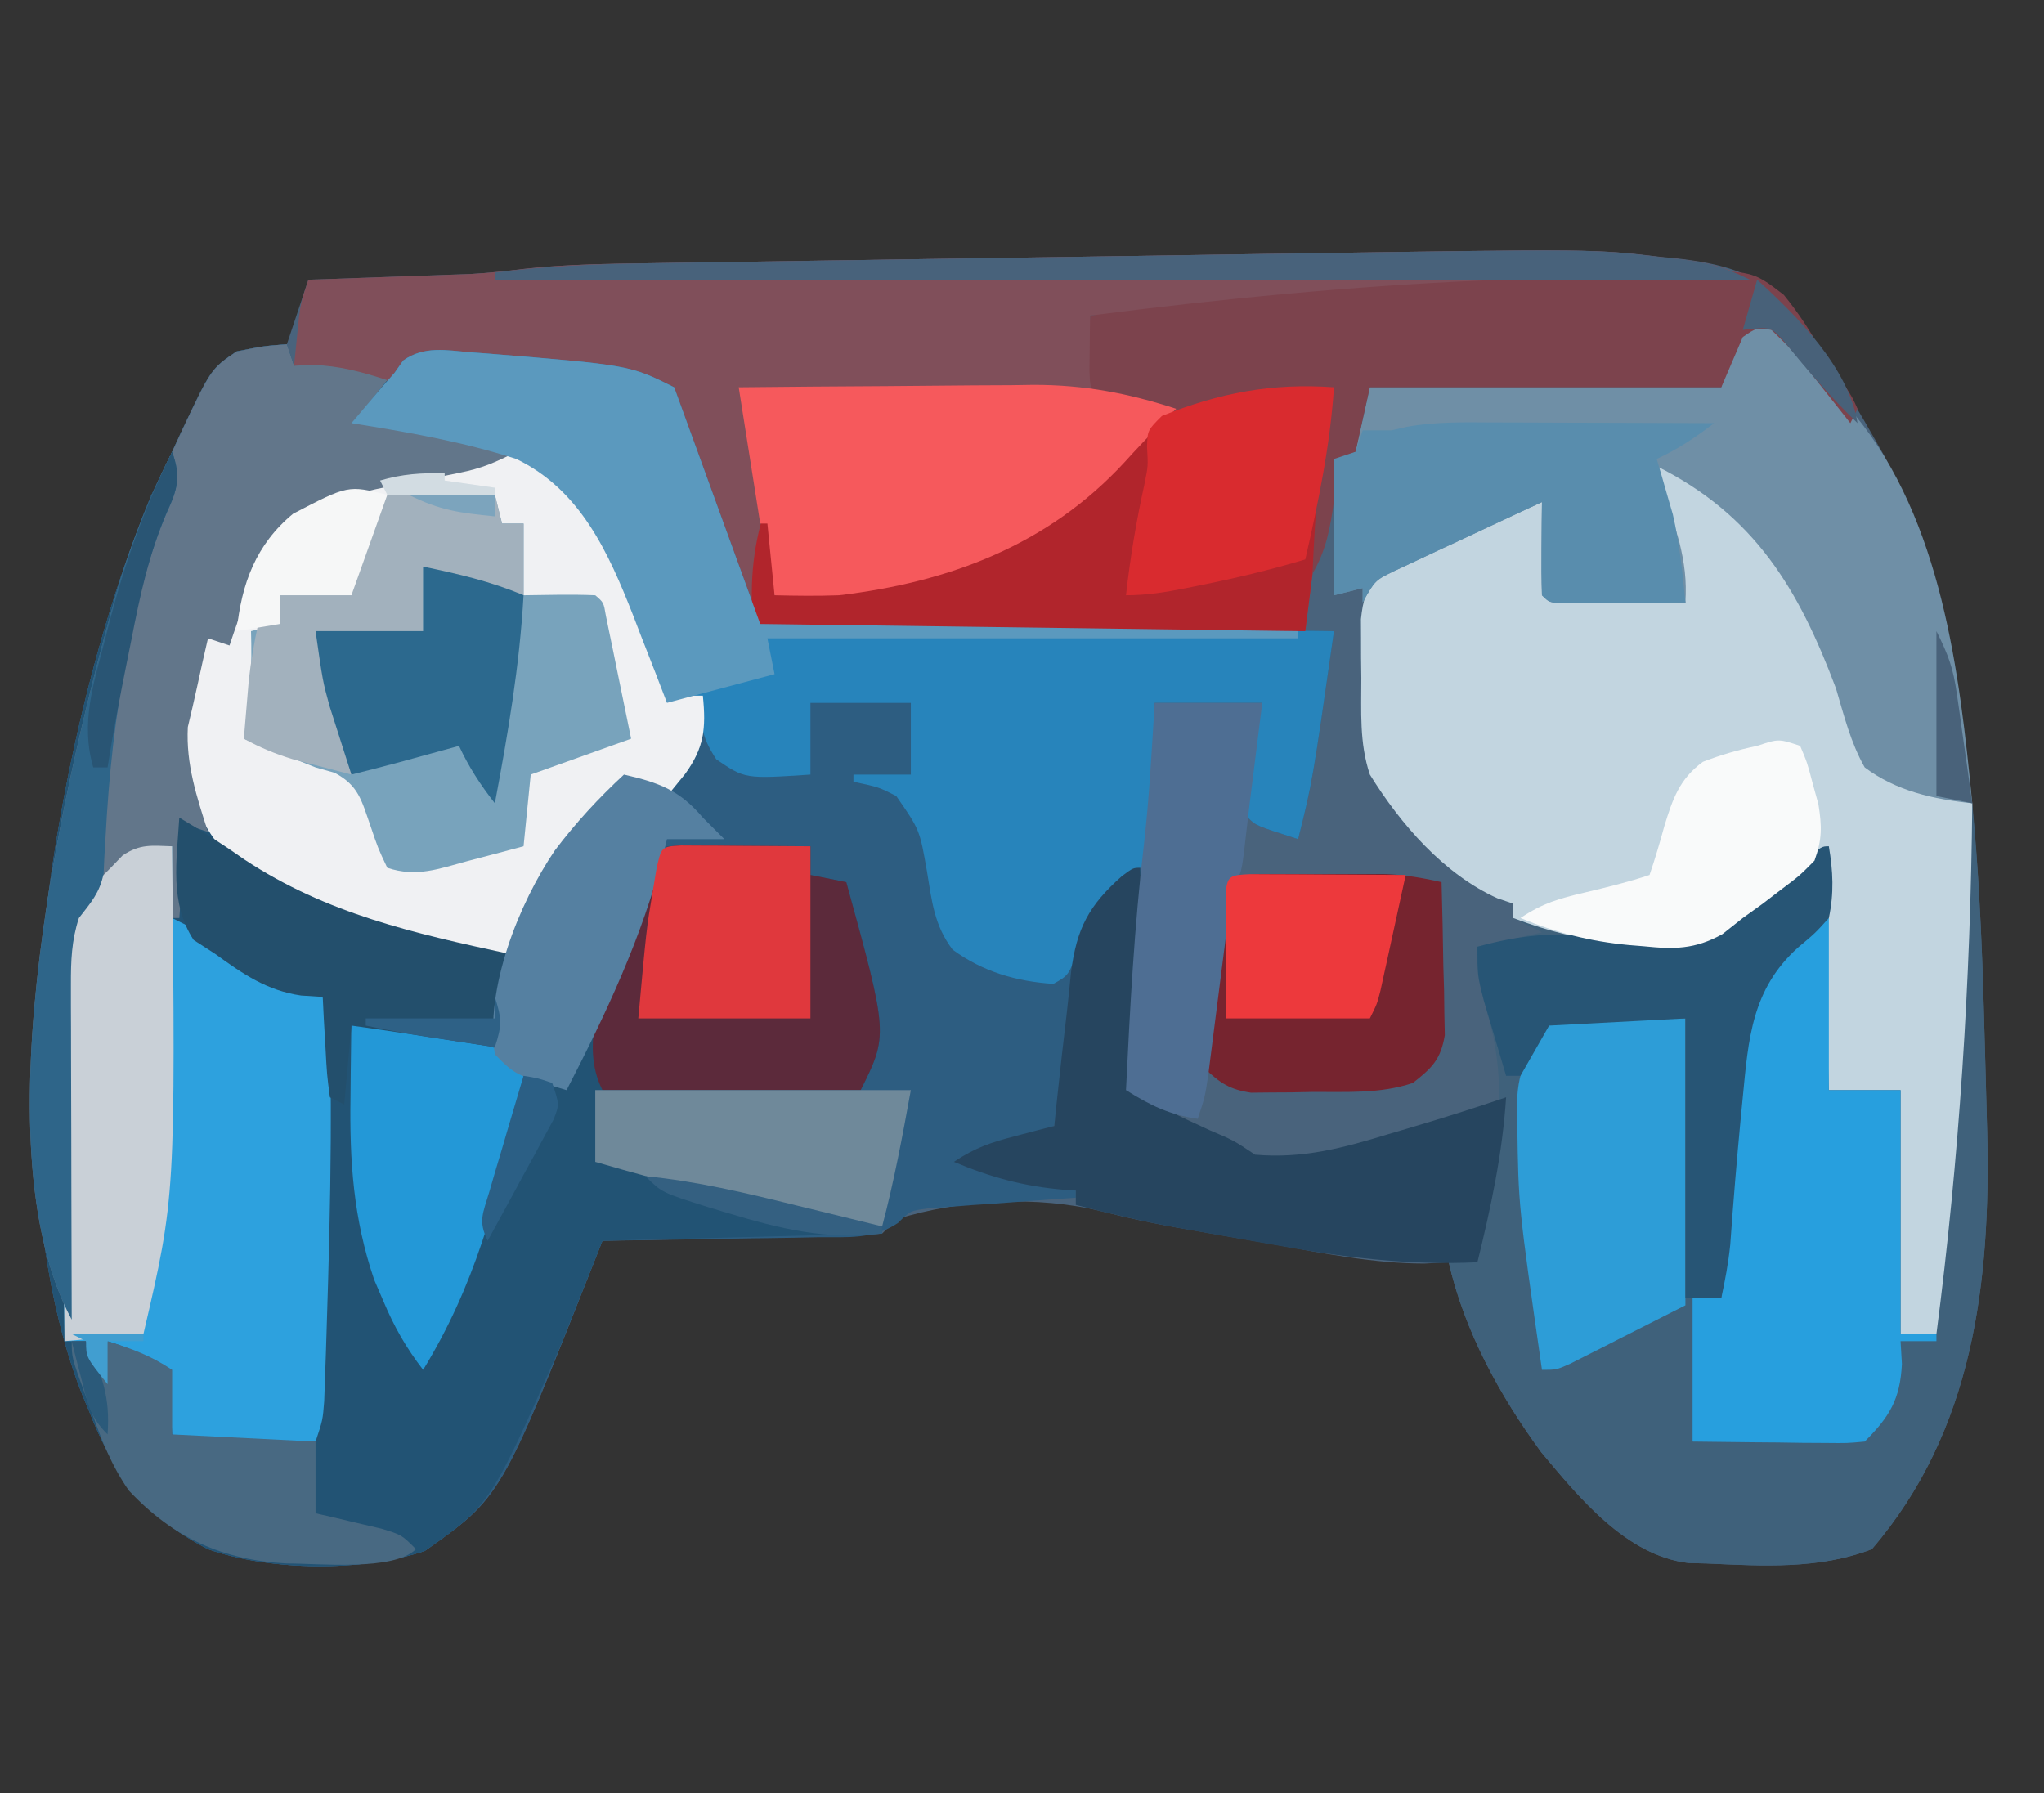 <?xml version="1.0" encoding="UTF-8"?>
<svg version="1.1" xmlns="http://www.w3.org/2000/svg" width="285" height="250">
<rect width="100%" height="100%" fill="#333333" stroke="none"/>
<path d="M0 0 C0.728 0.07 1.455 0.141 2.205 0.213 C8.154 0.881 13.357 2.121 17.738 6.473 C22.131 12.537 26.067 18.733 29.75 25.25 C30.158 25.969 30.567 26.687 30.988 27.428 C36.713 37.883 39.288 48.332 41.125 60.062 C41.337 61.335 41.549 62.607 41.768 63.918 C43.897 77.069 44.601 90.135 45 103.438 C45.021 104.117 45.041 104.796 45.062 105.496 C45.199 110.06 45.321 114.623 45.438 119.188 C45.462 120.119 45.487 121.05 45.513 122.009 C46.012 142.889 43.621 163.659 29.438 180.188 C22.049 183.029 14.245 182.534 6.438 182.188 C5.177 182.155 5.177 182.155 3.891 182.121 C-4.783 181.124 -11.359 173.025 -16.672 166.66 C-22.456 158.764 -27.383 149.777 -29.562 140.188 C-30.685 140.247 -31.808 140.306 -32.965 140.367 C-39.989 140.364 -46.863 138.96 -53.756 137.734 C-56.122 137.313 -58.489 136.904 -60.857 136.496 C-62.386 136.23 -63.914 135.963 -65.441 135.695 C-66.137 135.574 -66.834 135.453 -67.551 135.329 C-71.014 134.71 -74.415 133.992 -77.822 133.11 C-86.971 130.854 -97.577 131.399 -106.562 134.188 C-107.222 134.847 -107.882 135.507 -108.562 136.188 C-111.499 136.433 -114.348 136.561 -117.289 136.602 C-118.583 136.631 -118.583 136.631 -119.904 136.66 C-122.665 136.72 -125.426 136.766 -128.188 136.812 C-130.057 136.851 -131.927 136.89 -133.797 136.93 C-138.385 137.026 -142.974 137.11 -147.562 137.188 C-147.951 138.175 -148.34 139.162 -148.741 140.179 C-161.706 172.942 -161.706 172.942 -172.324 180.43 C-181.065 183.389 -193.924 183.238 -202.562 180.188 C-211.327 175.69 -215.683 169.823 -219.188 160.812 C-219.636 159.747 -219.636 159.747 -220.094 158.66 C-233.692 124.064 -224.382 66.737 -210.5 33.312 C-209.542 31.261 -208.564 29.218 -207.562 27.188 C-207.118 26.223 -206.673 25.259 -206.215 24.266 C-202.116 15.591 -202.116 15.591 -198.562 13.188 C-194.812 12.438 -194.812 12.438 -191.562 12.188 C-190.572 9.217 -189.583 6.247 -188.562 3.188 C-187.822 3.162 -187.082 3.137 -186.319 3.112 C-182.921 2.995 -179.523 2.872 -176.125 2.75 C-174.96 2.711 -173.796 2.671 -172.596 2.631 C-171.452 2.589 -170.308 2.547 -169.129 2.504 C-168.087 2.467 -167.045 2.431 -165.971 2.393 C-163.518 2.245 -161.07 2 -158.632 1.693 C-152.776 1.035 -146.933 0.968 -141.045 0.89 C-139.821 0.871 -138.597 0.851 -137.335 0.831 C-134 0.778 -130.665 0.729 -127.33 0.682 C-123.817 0.632 -120.303 0.577 -116.79 0.522 C-110.885 0.431 -104.98 0.343 -99.075 0.258 C-91.542 0.148 -84.01 0.034 -76.478 -0.082 C-69.952 -0.182 -63.426 -0.281 -56.9 -0.379 C-54.828 -0.41 -52.756 -0.441 -50.684 -0.473 C-9.291 -1.098 -9.291 -1.098 0 0 Z " fill="#49637C" transform="translate(231.562,35.812)"/>
<path d="M0 0 C0.495 1.485 0.495 1.485 1 3 C2.423 2.969 2.423 2.969 3.875 2.938 C7 3 7 3 9 4 C11.958 4.333 11.958 4.333 15 4 C15.401 3.497 15.802 2.995 16.215 2.477 C19.06 0.123 22.141 0.828 25.625 1.125 C26.368 1.178 27.11 1.232 27.875 1.287 C47.827 2.914 47.827 2.914 54 6 C57.96 16.89 61.92 27.78 66 39 C92.4 39.33 118.8 39.66 146 40 C143 61 143 61 141 69 C135.125 67.125 135.125 67.125 134 66 C134.065 64.06 134.202 62.121 134.375 60.188 C134.465 59.129 134.555 58.071 134.648 56.98 C135 54 135 54 136 50 C131.05 50 126.1 50 121 50 C121.023 51.481 121.046 52.962 121.07 54.488 C121.089 56.43 121.107 58.371 121.125 60.312 C121.142 61.289 121.159 62.265 121.176 63.271 C121.182 64.209 121.189 65.147 121.195 66.113 C121.206 66.977 121.216 67.841 121.227 68.732 C121 71 121 71 119 74 C117.858 74.735 116.712 75.463 115.562 76.188 C110.276 80.597 110.119 87.479 109.276 93.911 C108.852 97.117 108.323 100.306 107.812 103.5 C107.544 105.315 107.276 107.13 107 109 C102.71 110.65 98.42 112.3 94 114 C99.28 115.32 104.56 116.64 110 118 C110 118.33 110 118.66 110 119 C109.324 119.045 108.648 119.09 107.952 119.136 C104.884 119.348 101.817 119.58 98.75 119.812 C97.687 119.883 96.623 119.953 95.527 120.025 C94.503 120.106 93.478 120.187 92.422 120.27 C91.479 120.338 90.537 120.406 89.565 120.476 C86.951 120.795 86.951 120.795 85.219 122.514 C81.73 124.851 78.188 124.48 74.078 124.512 C73.218 124.53 72.358 124.548 71.472 124.566 C68.731 124.62 65.991 124.654 63.25 124.688 C61.389 124.721 59.529 124.755 57.668 124.791 C53.112 124.876 48.556 124.943 44 125 C43.611 125.987 43.222 126.974 42.822 127.991 C29.857 160.755 29.857 160.755 19.238 168.242 C10.498 171.202 -2.362 171.05 -11 168 C-19.764 163.503 -24.12 157.635 -27.625 148.625 C-28.074 147.56 -28.074 147.56 -28.531 146.473 C-42.129 111.876 -32.82 54.549 -18.938 21.125 C-17.979 19.073 -17.002 17.031 -16 15 C-15.555 14.036 -15.111 13.072 -14.652 12.078 C-10.553 3.404 -10.553 3.404 -7 1 C-3.25 0.25 -3.25 0.25 0 0 Z " fill="#2D5D81" transform="translate(40,48)"/>
<path d="M0 0 C10.652 4.261 17.47 11.645 22.402 21.922 C24.106 25.92 25.719 29.789 26.703 34.031 C27.491 37.151 28.154 39.352 30 42 C34.53 44.42 38.998 45.79 44 47 C44.862 56.057 45.292 65.095 45.562 74.188 C45.593 75.21 45.593 75.21 45.625 76.254 C45.761 80.836 45.884 85.418 46 90 C46.025 90.933 46.05 91.865 46.075 92.826 C46.575 113.704 44.182 134.473 30 151 C22.612 153.842 14.807 153.346 7 153 C5.739 152.967 5.739 152.967 4.453 152.934 C-4.22 151.936 -10.797 143.838 -16.109 137.473 C-21.894 129.577 -26.821 120.589 -29 111 C-27.68 111 -26.36 111 -25 111 C-24.491 108.022 -23.993 105.043 -23.5 102.062 C-23.357 101.232 -23.214 100.401 -23.066 99.545 C-21.774 91.639 -21.273 84.472 -23.5 76.688 C-24.495 73.165 -25 70.709 -25 67 C-20.545 66.01 -20.545 66.01 -16 65 C-17.32 64.34 -18.64 63.68 -20 63 C-20 62.34 -20 61.68 -20 61 C-20.722 60.756 -21.444 60.513 -22.188 60.262 C-29.697 56.893 -35.725 49.896 -40 43 C-41.48 38.56 -41.184 34.213 -41.188 29.562 C-41.2 28.608 -41.212 27.653 -41.225 26.67 C-41.227 25.749 -41.228 24.828 -41.23 23.879 C-41.235 23.039 -41.239 22.199 -41.243 21.334 C-40.968 18.693 -40.496 17.196 -39 15 C-36.985 13.628 -36.985 13.628 -34.535 12.422 C-33.653 11.984 -32.77 11.545 -31.861 11.094 C-30.938 10.65 -30.014 10.207 -29.062 9.75 C-27.683 9.062 -27.683 9.062 -26.275 8.359 C-19.422 5 -19.422 5 -16 5 C-15.67 9.29 -15.34 13.58 -15 18 C-8.73 18.33 -2.46 18.66 4 19 C2.68 12.73 1.36 6.46 0 0 Z " fill="#3F617B" transform="translate(231,65)"/>
<path d="M0 0 C0.495 1.485 0.495 1.485 1 3 C2.268 2.938 2.268 2.938 3.562 2.875 C7.422 3.015 10.337 3.828 14 5 C12.68 6.65 11.36 8.3 10 10 C20.89 12.475 20.89 12.475 32 15 C28.967 16.516 27.182 17.309 24.023 17.93 C23.275 18.083 22.526 18.236 21.754 18.394 C20.969 18.553 20.184 18.711 19.375 18.875 C7.427 21.041 7.427 21.041 -2.375 27.562 C-4.596 32.261 -6.352 37.074 -8 42 C-9.485 41.505 -9.485 41.505 -11 41 C-11.511 43.189 -12.005 45.379 -12.473 47.578 C-12.891 49.501 -13.372 51.41 -13.875 53.312 C-14.07 59.068 -12.685 63.913 -10 69 C-7.32 71.741 -4.426 73.327 -1 75 C-0.243 75.425 0.513 75.851 1.293 76.289 C10.507 81.065 20.932 82.82 31 85 C30.859 86.605 30.712 88.209 30.562 89.812 C30.481 90.706 30.4 91.599 30.316 92.52 C30 95 30 95 29 98 C26.978 97.714 24.958 97.421 22.938 97.125 C21.812 96.963 20.687 96.8 19.527 96.633 C15.901 95.982 12.522 95.068 9 94 C9.112 97.626 9.242 101.25 9.375 104.875 C9.421 106.395 9.421 106.395 9.469 107.945 C9.814 116.909 10.892 125.156 14.5 133.438 C15.134 134.921 15.134 134.921 15.781 136.434 C16.995 139.149 16.995 139.149 19 142 C25.24 129.103 29.237 115.802 33 102 C35.169 102.506 37 103 39 104 C39.26 103.157 39.521 102.314 39.789 101.445 C41.075 97.786 42.678 94.355 44.375 90.875 C47.142 85.101 49.393 79.328 51.273 73.195 C52 71 52 71 53 70 C54.489 69.913 55.981 69.893 57.473 69.902 C58.372 69.906 59.271 69.909 60.197 69.912 C61.616 69.925 61.616 69.925 63.062 69.938 C64.487 69.944 64.487 69.944 65.939 69.951 C68.293 69.963 70.646 69.979 73 70 C73 71.32 73 72.64 73 74 C74.65 74.33 76.3 74.66 78 75 C83.853 96.295 83.853 96.295 80 104 C67.79 104 55.58 104 43 104 C43 107.3 43 110.6 43 114 C43.793 114.147 44.586 114.294 45.402 114.445 C58.034 116.874 70.508 119.944 83 123 C83 123.33 83 123.66 83 124 C70.13 124.33 57.26 124.66 44 125 C42.02 129.95 40.04 134.9 38 140 C28.387 161.791 28.387 161.791 19.238 168.242 C10.498 171.202 -2.362 171.05 -11 168 C-19.764 163.503 -24.12 157.635 -27.625 148.625 C-28.074 147.56 -28.074 147.56 -28.531 146.473 C-42.129 111.876 -32.82 54.549 -18.938 21.125 C-17.979 19.073 -17.002 17.031 -16 15 C-15.555 14.036 -15.111 13.072 -14.652 12.078 C-10.553 3.404 -10.553 3.404 -7 1 C-3.25 0.25 -3.25 0.25 0 0 Z " fill="#225374" transform="translate(40,48)"/>
<path d="M0 0 C0.753 0.079 1.506 0.157 2.281 0.238 C6.033 0.671 8.946 1.327 12.25 3.125 C11.41 3.14 10.569 3.154 9.704 3.169 C-12.85 3.598 -35.272 4.857 -57.761 6.594 C-65.088 7.159 -72.417 7.654 -79.75 8.125 C-79.255 13.075 -79.255 13.075 -78.75 18.125 C-68.81 21.141 -68.81 21.141 -59.027 18.898 C-54.702 17.429 -50.266 17.954 -45.75 18.125 C-46.885 29.48 -48.335 40.802 -49.75 52.125 C-74.83 52.125 -99.91 52.125 -125.75 52.125 C-128.806 44.791 -131.818 37.508 -134.562 30.062 C-134.874 29.236 -135.185 28.409 -135.506 27.557 C-135.799 26.763 -136.092 25.97 -136.395 25.152 C-136.787 24.096 -136.787 24.096 -137.187 23.019 C-137.75 21.125 -137.75 21.125 -137.75 18.125 C-147.213 16.473 -156.661 14.938 -166.25 14.25 C-166.961 14.189 -167.672 14.128 -168.404 14.065 C-172.278 13.775 -172.278 13.775 -175.551 15.598 C-175.947 16.102 -176.342 16.606 -176.75 17.125 C-181.701 17.701 -186.014 16.432 -190.75 15.125 C-190.608 13.687 -190.461 12.25 -190.312 10.812 C-190.231 10.012 -190.15 9.211 -190.066 8.387 C-189.75 6.125 -189.75 6.125 -188.75 3.125 C-188.01 3.1 -187.269 3.075 -186.506 3.049 C-183.108 2.932 -179.71 2.81 -176.312 2.688 C-175.148 2.648 -173.983 2.609 -172.783 2.568 C-171.639 2.526 -170.495 2.485 -169.316 2.441 C-168.274 2.405 -167.232 2.368 -166.158 2.33 C-163.705 2.183 -161.258 1.937 -158.819 1.631 C-152.963 0.973 -147.12 0.906 -141.232 0.828 C-139.396 0.798 -139.396 0.798 -137.523 0.768 C-134.188 0.716 -130.853 0.667 -127.517 0.62 C-124.004 0.569 -120.491 0.514 -116.978 0.46 C-111.073 0.369 -105.168 0.281 -99.262 0.195 C-91.73 0.086 -84.198 -0.028 -76.665 -0.145 C-70.139 -0.245 -63.613 -0.343 -57.087 -0.441 C-55.015 -0.472 -52.943 -0.504 -50.872 -0.535 C-9.487 -1.16 -9.487 -1.16 0 0 Z " fill="#804F5A" transform="translate(231.75,35.875)"/>
<path d="M0 0 C10.652 4.261 17.47 11.645 22.402 21.922 C24.106 25.92 25.719 29.789 26.703 34.031 C27.496 37.17 28.199 39.297 30 42 C32.459 43.179 34.587 44.036 37.16 44.816 C37.816 45.032 38.473 45.248 39.149 45.47 C40.76 45.997 42.379 46.501 44 47 C43.758 71.899 42.211 96.305 39 121 C37.35 121 35.7 121 34 121 C34 109.78 34 98.56 34 87 C30.7 87 27.4 87 24 87 C23.67 76.11 23.34 65.22 23 54 C19.37 56.97 15.74 59.94 12 63 C7.292 66.772 4.15 67.547 -1.75 66.938 C-2.798 66.852 -2.798 66.852 -3.867 66.764 C-9.477 66.23 -14.727 65.015 -20 63 C-20 62.34 -20 61.68 -20 61 C-20.722 60.756 -21.444 60.513 -22.188 60.262 C-29.697 56.893 -35.725 49.896 -40 43 C-41.48 38.56 -41.184 34.213 -41.188 29.562 C-41.2 28.608 -41.212 27.653 -41.225 26.67 C-41.227 25.749 -41.228 24.828 -41.23 23.879 C-41.235 23.039 -41.239 22.199 -41.243 21.334 C-40.968 18.693 -40.496 17.196 -39 15 C-36.985 13.628 -36.985 13.628 -34.535 12.422 C-33.653 11.984 -32.77 11.545 -31.861 11.094 C-30.938 10.65 -30.014 10.207 -29.062 9.75 C-27.683 9.062 -27.683 9.062 -26.275 8.359 C-19.422 5 -19.422 5 -16 5 C-15.67 9.29 -15.34 13.58 -15 18 C-8.73 18.33 -2.46 18.66 4 19 C2.68 12.73 1.36 6.46 0 0 Z " fill="#C2D5E0" transform="translate(231,65)"/>
<path d="M0 0 C6.492 5.704 9.503 11.751 12.656 19.707 C13.613 21.978 14.572 24.249 15.531 26.52 C16.242 28.248 16.952 29.976 17.656 31.707 C18.976 31.707 20.296 31.707 21.656 31.707 C22.124 36.287 21.829 38.956 19.156 42.645 C18.331 43.655 17.506 44.666 16.656 45.707 C14.676 45.047 12.696 44.387 10.656 43.707 C3.118 50.442 -1.678 58.339 -5.344 67.707 C-17.59 66.33 -28.113 63.733 -38.906 57.77 C-39.801 57.284 -39.801 57.284 -40.713 56.789 C-46.772 53.276 -48.819 48.399 -50.836 41.965 C-52.14 36.165 -49.991 28.98 -47.344 23.707 C-46.354 23.377 -45.364 23.047 -44.344 22.707 C-43.237 20.317 -43.237 20.317 -42.406 17.457 C-40.703 12.002 -38.803 8.049 -33.637 5.23 C-7.823 -4.316 -7.823 -4.316 0 0 Z " fill="#78A3BC" transform="translate(76.344,65.293)"/>
<path d="M0 0 C0.743 0.053 1.485 0.107 2.25 0.162 C22.202 1.789 22.202 1.789 28.375 4.875 C32.335 15.765 36.295 26.655 40.375 37.875 C66.775 38.205 93.175 38.535 120.375 38.875 C117.375 59.875 117.375 59.875 115.375 67.875 C109.5 66 109.5 66 108.375 64.875 C108.44 62.935 108.577 60.996 108.75 59.062 C108.84 58.004 108.93 56.946 109.023 55.855 C109.375 52.875 109.375 52.875 110.375 48.875 C105.425 48.875 100.475 48.875 95.375 48.875 C95.398 50.356 95.421 51.837 95.445 53.363 C95.464 55.305 95.482 57.246 95.5 59.188 C95.517 60.164 95.534 61.14 95.551 62.146 C95.557 63.084 95.564 64.022 95.57 64.988 C95.581 65.852 95.591 66.716 95.602 67.607 C95.375 69.875 95.375 69.875 93.375 72.875 C92.249 73.795 91.101 74.689 89.938 75.562 C87.079 77.908 85.844 79.659 84.75 83.188 C83.375 86.875 83.375 86.875 81.25 88.062 C76.082 87.725 71.412 86.362 67.207 83.293 C64.619 79.878 64.314 76.534 63.625 72.375 C62.611 66.566 62.611 66.566 59.344 61.871 C56.941 60.634 56.941 60.634 53.375 59.875 C53.375 59.545 53.375 59.215 53.375 58.875 C56.015 58.875 58.655 58.875 61.375 58.875 C61.375 55.575 61.375 52.275 61.375 48.875 C56.755 48.875 52.135 48.875 47.375 48.875 C47.375 52.175 47.375 55.475 47.375 58.875 C38.268 59.482 38.268 59.482 34.25 56.75 C32.102 53.457 31.927 51.73 32.375 47.875 C29.9 48.37 29.9 48.37 27.375 48.875 C27.159 48.311 26.943 47.747 26.72 47.166 C25.718 44.566 24.703 41.97 23.688 39.375 C23.348 38.488 23.008 37.601 22.658 36.688 C19.179 27.844 15.307 19.212 6.375 14.875 C-1.088 12.455 -8.892 11.107 -16.625 9.875 C-15.689 8.769 -14.751 7.666 -13.812 6.562 C-13.29 5.948 -12.768 5.333 -12.23 4.699 C-11.701 4.097 -11.171 3.495 -10.625 2.875 C-10.222 2.301 -9.818 1.728 -9.402 1.137 C-6.499 -0.924 -3.388 -0.289 0 0 Z " fill="#2784BB" transform="translate(65.625,49.125)"/>
<path d="M0 0 C0 3.3 0 6.6 0 10 C1.32 10.66 2.64 11.32 4 12 C4.846 12.784 5.691 13.568 6.562 14.375 C10.702 17.979 15.849 19.36 21 21 C21.986 26.745 22.154 32.303 22.125 38.125 C22.122 39.101 22.12 40.077 22.117 41.083 C22.064 49.642 21.838 58.195 21.562 66.75 C21.504 68.651 21.504 68.651 21.444 70.59 C21.402 71.772 21.36 72.954 21.316 74.172 C21.28 75.225 21.243 76.278 21.205 77.362 C21 80 21 80 20 83 C17.042 83.027 14.083 83.047 11.125 83.062 C10.283 83.071 9.441 83.079 8.574 83.088 C7.769 83.091 6.963 83.094 6.133 83.098 C5.017 83.106 5.017 83.106 3.879 83.114 C2 83 2 83 0 82 C-0.099 80.565 -0.13 79.126 -0.125 77.688 C-0.227 75.238 -0.227 75.238 -1 73 C-3.45 71.023 -6.021 69.97 -9 69 C-9 70.98 -9 72.96 -9 75 C-12 71.25 -12 71.25 -12 69 C-12.99 69 -13.98 69 -15 69 C-15.076 61.295 -15.129 53.591 -15.165 45.886 C-15.18 43.266 -15.2 40.646 -15.226 38.027 C-15.263 34.256 -15.28 30.486 -15.293 26.715 C-15.308 25.548 -15.324 24.381 -15.34 23.179 C-15.341 15.87 -14.808 10.773 -10.352 4.785 C-9.782 4.217 -9.212 3.648 -8.625 3.062 C-8.06 2.476 -7.496 1.889 -6.914 1.285 C-5 0 -5 0 0 0 Z " fill="#2DA1DE" transform="translate(24,118)"/>
<path d="M0 0 C2.924 0.142 3.998 0.998 6.148 3.004 C8.453 5.653 10.743 8.31 13 11 C13.845 11.965 13.845 11.965 14.707 12.949 C26.73 27.573 29.227 48.755 31 67 C25.614 66.448 20.374 65.291 16 62 C14.04 58.532 13.123 54.806 12 51 C6.776 37.089 0.655 26.828 -13 20 C-12.711 20.953 -12.422 21.905 -12.125 22.887 C-11.754 24.141 -11.383 25.395 -11 26.688 C-10.629 27.929 -10.258 29.17 -9.875 30.449 C-9.123 33.501 -8.81 35.889 -9 39 C-12.146 39.029 -15.292 39.047 -18.438 39.062 C-19.335 39.071 -20.233 39.079 -21.158 39.088 C-22.439 39.093 -22.439 39.093 -23.746 39.098 C-24.537 39.103 -25.328 39.108 -26.142 39.114 C-28 39 -28 39 -29 38 C-29.073 35.814 -29.084 33.625 -29.062 31.438 C-29.053 30.24 -29.044 29.042 -29.035 27.809 C-29.024 26.882 -29.012 25.955 -29 25 C-32.798 26.757 -36.587 28.533 -40.375 30.312 C-41.455 30.812 -42.535 31.312 -43.648 31.826 C-44.68 32.313 -45.711 32.799 -46.773 33.301 C-47.727 33.746 -48.68 34.191 -49.662 34.65 C-52.271 35.926 -52.271 35.926 -54 39 C-54 38.34 -54 37.68 -54 37 C-55.98 37.495 -55.98 37.495 -58 38 C-58 31.73 -58 25.46 -58 19 C-57.01 18.67 -56.02 18.34 -55 18 C-54.34 15.03 -53.68 12.06 -53 9 C-36.83 9 -20.66 9 -4 9 C-3.34 6.69 -2.68 4.38 -2 2 C-1.34 1.34 -0.68 0.68 0 0 Z " fill="#6F8FA6" transform="translate(244,45)"/>
<path d="M0 0 C6.492 5.704 9.503 11.751 12.656 19.707 C13.613 21.978 14.572 24.249 15.531 26.52 C16.242 28.248 16.952 29.976 17.656 31.707 C18.976 31.707 20.296 31.707 21.656 31.707 C22.124 36.287 21.829 38.956 19.156 42.645 C18.331 43.655 17.506 44.666 16.656 45.707 C14.676 45.047 12.696 44.387 10.656 43.707 C3.118 50.442 -1.678 58.339 -5.344 67.707 C-17.59 66.33 -28.113 63.733 -38.906 57.77 C-39.801 57.284 -39.801 57.284 -40.713 56.789 C-46.772 53.276 -48.819 48.399 -50.836 41.965 C-52.14 36.165 -49.991 28.98 -47.344 23.707 C-46.354 23.377 -45.364 23.047 -44.344 22.707 C-43.237 20.317 -43.237 20.317 -42.406 17.457 C-40.703 12.002 -38.803 8.049 -33.637 5.23 C-7.823 -4.316 -7.823 -4.316 0 0 Z M-23.344 3.707 C-24.004 5.646 -24.664 7.585 -25.344 9.582 C-25.715 10.673 -26.086 11.763 -26.469 12.887 C-27.443 15.533 -27.443 15.533 -27.344 17.707 C-30.644 17.707 -33.944 17.707 -37.344 17.707 C-37.344 19.027 -37.344 20.347 -37.344 21.707 C-38.664 22.037 -39.984 22.367 -41.344 22.707 C-41.332 23.287 -41.321 23.867 -41.309 24.465 C-41.256 29.007 -41.426 33.234 -42.344 37.707 C-41.68 37.973 -41.016 38.238 -40.332 38.512 C-37.669 39.577 -35.007 40.642 -32.344 41.707 C-31.463 41.956 -30.583 42.205 -29.676 42.461 C-26.354 44.236 -25.944 46.274 -24.719 49.77 C-23.634 52.984 -23.634 52.984 -22.344 55.707 C-18.265 57.067 -15.167 55.852 -11.156 54.77 C-10.407 54.574 -9.657 54.379 -8.885 54.178 C-7.036 53.695 -5.19 53.202 -3.344 52.707 C-2.849 47.757 -2.849 47.757 -2.344 42.707 C2.276 41.057 6.896 39.407 11.656 37.707 C11.015 34.56 10.368 31.415 9.719 28.27 C9.536 27.372 9.354 26.474 9.166 25.549 C8.989 24.695 8.812 23.841 8.629 22.961 C8.467 22.17 8.304 21.379 8.137 20.565 C7.823 18.705 7.823 18.705 6.656 17.707 C3.32 17.564 -0.004 17.665 -3.344 17.707 C-3.344 14.407 -3.344 11.107 -3.344 7.707 C-4.334 7.707 -5.324 7.707 -6.344 7.707 C-6.839 5.727 -6.839 5.727 -7.344 3.707 C-12.624 3.707 -17.904 3.707 -23.344 3.707 Z " fill="#F0F1F3" transform="translate(76.344,65.293)"/>
<path d="M0 0 C0.495 1.485 0.495 1.485 1 3 C2.268 2.938 2.268 2.938 3.562 2.875 C7.422 3.015 10.337 3.828 14 5 C12.68 6.65 11.36 8.3 10 10 C20.89 12.475 20.89 12.475 32 15 C28.967 16.516 27.182 17.309 24.023 17.93 C23.275 18.083 22.526 18.236 21.754 18.394 C20.969 18.553 20.184 18.711 19.375 18.875 C7.427 21.041 7.427 21.041 -2.375 27.562 C-4.596 32.261 -6.352 37.074 -8 42 C-9.485 41.505 -9.485 41.505 -11 41 C-11.511 43.188 -12.005 45.377 -12.477 47.574 C-12.895 49.514 -13.348 51.446 -13.812 53.375 C-14.082 58.579 -12.576 63.076 -11 68 C-12.485 67.505 -12.485 67.505 -14 67 C-14.33 71.29 -14.66 75.58 -15 80 C-15.33 80 -15.66 80 -16 80 C-16 76.7 -16 73.4 -16 70 C-22.19 71.208 -25.552 74.966 -29 80 C-30.005 83.115 -30.121 85.966 -30.114 89.228 C-30.113 90.268 -30.113 91.309 -30.113 92.381 C-30.108 93.498 -30.103 94.615 -30.098 95.766 C-30.096 96.914 -30.095 98.063 -30.093 99.246 C-30.088 102.914 -30.075 106.582 -30.062 110.25 C-30.057 112.737 -30.053 115.224 -30.049 117.711 C-30.038 123.807 -30.021 129.904 -30 136 C-43.275 111.319 -30.748 59.3 -23.539 33.863 C-21.542 27.323 -19.028 21.137 -16 15 C-15.555 14.036 -15.111 13.072 -14.652 12.078 C-10.553 3.404 -10.553 3.404 -7 1 C-3.25 0.25 -3.25 0.25 0 0 Z " fill="#62768A" transform="translate(40,48)"/>
<path d="M0 0 C0 7.92 0 15.84 0 24 C3.3 24 6.6 24 10 24 C10 35.22 10 46.44 10 58 C11.65 58 13.3 58 15 58 C15 58.33 15 58.66 15 59 C13.35 59 11.7 59 10 59 C10.093 60.578 10.093 60.578 10.188 62.188 C9.944 67.138 8.444 69.556 5 73 C2.57 73.227 2.57 73.227 -0.445 73.195 C-1.522 73.189 -2.598 73.182 -3.707 73.176 C-4.835 73.159 -5.963 73.142 -7.125 73.125 C-8.828 73.111 -8.828 73.111 -10.566 73.098 C-13.378 73.074 -16.189 73.038 -19 73 C-19 66.4 -19 59.8 -19 53 C-17.68 53 -16.36 53 -15 53 C-14.955 52.236 -14.91 51.471 -14.864 50.684 C-12.456 10.805 -12.456 10.805 -5.375 3.5 C-1.34 0 -1.34 0 0 0 Z " fill="#279FDE" transform="translate(255,128)"/>
<path d="M0 0 C-0.71 7.561 -1.606 15.091 -2.562 22.625 C-2.701 23.725 -2.84 24.824 -2.982 25.957 C-3.32 28.638 -3.66 31.319 -4 34 C-13.892 34.023 -23.784 34.041 -33.676 34.052 C-38.268 34.057 -42.861 34.064 -47.454 34.075 C-51.882 34.086 -56.311 34.092 -60.739 34.095 C-62.433 34.097 -64.126 34.1 -65.819 34.106 C-68.183 34.113 -70.546 34.114 -72.91 34.114 C-73.617 34.117 -74.324 34.121 -75.053 34.124 C-79.886 34.114 -79.886 34.114 -81 33 C-81.497 26.969 -80.982 21.698 -79 16 C-78.67 16 -78.34 16 -78 16 C-78 20.29 -78 24.58 -78 29 C-59.529 26.591 -43.347 24.054 -30.188 9.875 C-21.752 0.932 -12.002 -0.708 0 0 Z " fill="#B1252C" transform="translate(186,54)"/>
<path d="M0 0 C4.203 -0.202 8.405 -0.34 12.612 -0.438 C14.242 -0.484 15.871 -0.546 17.5 -0.627 C30.248 -1.23 30.248 -1.23 34.872 2.364 C36.931 4.901 38.555 7.392 40.144 10.243 C41.155 11.749 42.174 13.25 43.206 14.743 C44.429 16.649 44.429 16.649 45.144 18.243 C44.814 18.903 44.484 19.563 44.144 20.243 C43.33 19.212 43.33 19.212 42.499 18.161 C41.784 17.26 41.068 16.359 40.331 15.43 C39.623 14.537 38.916 13.644 38.187 12.723 C35.815 9.835 35.815 9.835 33.144 7.243 C31.053 6.93 31.053 6.93 29.144 8.243 C28.154 10.553 27.164 12.863 26.144 15.243 C9.974 15.243 -6.196 15.243 -22.856 15.243 C-23.516 18.213 -24.176 21.183 -24.856 24.243 C-25.846 24.738 -25.846 24.738 -26.856 25.243 C-27.475 27.919 -27.475 27.919 -27.856 31.055 C-28.376 34.864 -28.915 37.901 -30.856 41.243 C-30.441 32.428 -29.987 23.847 -27.856 15.243 C-33.631 15.567 -38.857 16.144 -44.356 17.993 C-50.378 19.797 -55.126 18.569 -60.856 16.243 C-61.856 15.243 -61.856 15.243 -61.954 12.958 C-61.943 12.041 -61.931 11.124 -61.919 10.18 C-61.91 9.261 -61.901 8.342 -61.892 7.395 C-61.88 6.685 -61.868 5.974 -61.856 5.243 C-43.64 2.9 -25.428 1.142 -7.076 0.342 C-4.717 0.236 -2.358 0.118 0 0 Z " fill="#7C434D" transform="translate(213.856,38.757)"/>
<path d="M0 0 C0.186 10.363 -0.394 20.661 -1 31 C4.238 34.086 4.238 34.086 9.75 36.625 C13 38 13 38 16 40 C22.685 40.578 28.261 39.068 34.625 37.125 C35.54 36.856 36.455 36.586 37.398 36.309 C41.962 34.957 46.496 33.541 51 32 C50.484 39.886 48.883 47.337 47 55 C37.192 55.447 28.123 54.295 18.505 52.546 C16.175 52.123 13.843 51.714 11.51 51.309 C10 51.043 8.49 50.776 6.98 50.508 C6.297 50.387 5.613 50.266 4.909 50.141 C0.212 49.285 -4.381 48.195 -9 47 C-9 46.34 -9 45.68 -9 45 C-9.557 44.963 -10.114 44.925 -10.688 44.887 C-16.286 44.404 -20.817 43.168 -26 41 C-22.985 38.99 -20.785 38.274 -17.312 37.375 C-15.822 36.984 -15.822 36.984 -14.301 36.586 C-13.542 36.393 -12.782 36.199 -12 36 C-11.818 34.242 -11.818 34.242 -11.633 32.449 C-11.205 28.381 -10.741 24.319 -10.26 20.257 C-10.043 18.374 -9.852 16.488 -9.668 14.602 C-8.886 8.464 -7.211 5.275 -2.559 1.145 C-1 0 -1 0 0 0 Z " fill="#26455F" transform="translate(159,121)"/>
<path d="M0 0 C6.919 -0.075 13.838 -0.129 20.758 -0.165 C23.108 -0.18 25.458 -0.2 27.808 -0.226 C31.201 -0.263 34.595 -0.28 37.988 -0.293 C39.025 -0.308 40.062 -0.324 41.13 -0.34 C48.182 -0.341 54.298 0.818 61 3 C59.9 4.087 59.9 4.087 58.777 5.195 C57.086 6.903 55.423 8.642 53.816 10.43 C43.157 21.994 29.378 27.171 14 29 C10.985 29.112 8.019 29.074 5 29 C4.67 25.7 4.34 22.4 4 19 C3.67 19 3.34 19 3 19 C2.01 12.73 1.02 6.46 0 0 Z " fill="#F6595C" transform="translate(103,54)"/>
<path d="M0 0 C0.743 0.053 1.485 0.107 2.25 0.162 C22.202 1.789 22.202 1.789 28.375 4.875 C32.335 15.765 36.295 26.655 40.375 37.875 C65.125 38.205 89.875 38.535 115.375 38.875 C115.375 39.205 115.375 39.535 115.375 39.875 C90.955 39.875 66.535 39.875 41.375 39.875 C41.87 42.35 41.87 42.35 42.375 44.875 C37.425 46.195 32.475 47.515 27.375 48.875 C26.856 47.524 26.336 46.173 25.801 44.781 C25.097 42.979 24.392 41.177 23.688 39.375 C23.348 38.488 23.008 37.601 22.658 36.688 C19.179 27.844 15.307 19.212 6.375 14.875 C-1.088 12.455 -8.892 11.107 -16.625 9.875 C-15.689 8.769 -14.751 7.666 -13.812 6.562 C-13.29 5.948 -12.768 5.333 -12.23 4.699 C-11.701 4.097 -11.171 3.495 -10.625 2.875 C-10.222 2.301 -9.818 1.728 -9.402 1.137 C-6.499 -0.924 -3.388 -0.289 0 0 Z " fill="#5B99BE" transform="translate(65.625,49.125)"/>
<path d="M0 0 C0.833 0.005 1.665 0.01 2.523 0.016 C3.422 0.019 4.321 0.022 5.248 0.026 C6.666 0.038 6.666 0.038 8.113 0.051 C9.062 0.056 10.012 0.06 10.99 0.065 C13.344 0.077 15.697 0.093 18.051 0.114 C18.051 1.434 18.051 2.754 18.051 4.114 C20.526 4.609 20.526 4.609 23.051 5.114 C28.903 26.408 28.903 26.408 25.051 34.114 C13.171 34.114 1.291 34.114 -10.949 34.114 C-12.589 30.833 -12.47 27.658 -11.949 24.114 C-10.89 21.345 -9.635 18.733 -8.324 16.074 C-6.422 11.978 -5.096 7.753 -3.746 3.449 C-2.622 0.153 -2.622 0.153 0 0 Z " fill="#5C2A3B" transform="translate(94.949,117.886)"/>
<path d="M0 0 C6.27 0 12.54 0 19 0 C19 13.2 19 26.4 19 40 C16.071 41.485 13.143 42.97 10.125 44.5 C8.743 45.205 8.743 45.205 7.333 45.924 C6.244 46.472 6.244 46.472 5.133 47.031 C4.017 47.597 4.017 47.597 2.879 48.174 C1 49 1 49 -1 49 C-4.284 26.135 -4.284 26.135 -4.438 14.938 C-4.459 14.232 -4.481 13.526 -4.504 12.799 C-4.482 7.018 -3.194 5.589 0 0 Z " fill="#2D9DD7" transform="translate(216,142)"/>
<path d="M0 0 C0.881 0.001 1.762 0.003 2.669 0.004 C5.471 0.01 8.272 0.022 11.074 0.035 C12.979 0.04 14.883 0.045 16.787 0.049 C21.445 0.06 26.104 0.077 30.762 0.098 C28.177 2.08 25.721 3.724 22.762 5.098 C22.967 5.787 23.172 6.477 23.383 7.188 C23.652 8.127 23.922 9.067 24.199 10.035 C24.466 10.952 24.733 11.868 25.008 12.812 C25.943 16.886 26.374 20.942 26.762 25.098 C23.616 25.127 20.47 25.144 17.324 25.16 C16.426 25.169 15.529 25.177 14.604 25.186 C13.323 25.19 13.323 25.19 12.016 25.195 C11.225 25.201 10.434 25.206 9.619 25.211 C7.762 25.098 7.762 25.098 6.762 24.098 C6.689 21.911 6.678 19.723 6.699 17.535 C6.708 16.338 6.717 15.14 6.727 13.906 C6.738 12.979 6.75 12.053 6.762 11.098 C2.964 12.855 -0.826 14.631 -4.613 16.41 C-5.694 16.91 -6.774 17.409 -7.887 17.924 C-9.434 18.654 -9.434 18.654 -11.012 19.398 C-11.965 19.844 -12.918 20.289 -13.9 20.747 C-16.509 22.024 -16.509 22.024 -18.238 25.098 C-18.238 24.438 -18.238 23.778 -18.238 23.098 C-19.558 23.428 -20.878 23.758 -22.238 24.098 C-22.238 17.828 -22.238 11.558 -22.238 5.098 C-21.248 4.768 -20.258 4.438 -19.238 4.098 C-18.908 3.108 -18.578 2.118 -18.238 1.098 C-16.918 1.098 -15.598 1.098 -14.238 1.098 C-13.521 0.935 -12.804 0.772 -12.066 0.604 C-8.037 -0.117 -4.084 -0.025 0 0 Z " fill="#598DAD" transform="translate(208.238,58.902)"/>
<path d="M0 0 C1.057 -0.001 2.114 -0.003 3.203 -0.004 C4.874 0.002 4.874 0.002 6.578 0.008 C8.226 0.002 8.226 0.002 9.906 -0.004 C11.5 -0.002 11.5 -0.002 13.125 0 C14.098 0.001 15.071 0.002 16.073 0.003 C18.757 0.129 21.213 0.533 23.828 1.133 C23.944 5.049 24.015 8.965 24.078 12.883 C24.112 13.994 24.145 15.105 24.18 16.25 C24.193 17.32 24.205 18.39 24.219 19.492 C24.24 20.477 24.261 21.461 24.282 22.476 C23.699 25.886 22.508 27.014 19.828 29.133 C15.248 30.66 10.688 30.358 5.891 30.383 C4.888 30.403 3.886 30.424 2.854 30.445 C1.887 30.45 0.921 30.456 -0.074 30.461 C-0.956 30.47 -1.837 30.48 -2.746 30.489 C-5.671 30.059 -7.045 29.157 -9.172 27.133 C-9.414 24.961 -9.414 24.961 -9.047 22.383 C-8.921 21.421 -8.794 20.46 -8.664 19.469 C-8.42 17.817 -8.42 17.817 -8.172 16.133 C-8.005 14.792 -7.841 13.451 -7.68 12.109 C-6.191 0.007 -6.191 0.007 0 0 Z " fill="#76242F" transform="translate(177.172,121.867)"/>
<path d="M0 0 C0.475 48.786 0.475 48.786 -4 68 C-9.445 68.495 -9.445 68.495 -15 69 C-15.074 61.295 -15.129 53.591 -15.165 45.886 C-15.18 43.266 -15.2 40.646 -15.226 38.027 C-15.263 34.256 -15.28 30.486 -15.293 26.715 C-15.308 25.548 -15.324 24.381 -15.34 23.179 C-15.341 15.87 -14.808 10.773 -10.352 4.785 C-9.782 4.217 -9.212 3.648 -8.625 3.062 C-8.06 2.476 -7.496 1.889 -6.914 1.285 C-4.475 -0.352 -2.88 -0.097 0 0 Z " fill="#C9D0D7" transform="translate(24,118)"/>
<path d="M0 0 C0.589 3.483 0.736 6.53 0 10 C-1.898 12.105 -1.898 12.105 -4.312 14.125 C-10.744 19.932 -11.213 26.815 -12 35 C-12.093 35.955 -12.187 36.911 -12.283 37.895 C-12.84 43.784 -13.331 49.675 -13.75 55.575 C-14.01 58.096 -14.465 60.524 -15 63 C-16.65 63 -18.3 63 -20 63 C-20 50.13 -20 37.26 -20 24 C-26.27 24.33 -32.54 24.66 -39 25 C-40.32 27.31 -41.64 29.62 -43 32 C-43.66 32 -44.32 32 -45 32 C-45.673 29.752 -46.338 27.501 -47 25.25 C-47.371 23.997 -47.742 22.744 -48.125 21.453 C-49 18 -49 18 -49 14 C-42.948 12.329 -38.169 11.948 -31.943 12.587 C-21.136 13.779 -21.136 13.779 -11.5 9.375 C-9.958 7.962 -8.452 6.506 -7 5 C-5.803 3.986 -4.597 2.983 -3.375 2 C-1 0 -1 0 0 0 Z " fill="#275575" transform="translate(255,118)"/>
<path d="M0 0 C3.253 0.587 6.502 1.197 9.75 1.812 C10.67 1.978 11.591 2.144 12.539 2.314 C13.873 2.571 13.873 2.571 15.234 2.832 C16.051 2.984 16.868 3.136 17.71 3.292 C20.381 4.118 22.005 5.038 24 7 C23.971 14.392 21.616 21.057 19.25 28 C18.747 29.543 18.747 29.543 18.234 31.117 C16.091 37.498 13.508 43.254 10 49 C7.605 45.903 5.96 42.994 4.438 39.375 C4.024 38.413 3.61 37.452 3.184 36.461 C0.265 27.927 -0.273 19.848 -0.125 10.875 C-0.116 9.823 -0.107 8.771 -0.098 7.688 C-0.074 5.125 -0.042 2.563 0 0 Z " fill="#2398D7" transform="translate(49,142)"/>
<path d="M0 0 C4.95 0 9.9 0 15 0 C13.535 11.719 13.535 11.719 13.266 13.844 C13.084 15.322 12.911 16.801 12.746 18.281 C12.105 23.895 12.105 23.895 11 25 C10.641 27.178 10.34 29.365 10.062 31.555 C9.978 32.212 9.893 32.869 9.805 33.547 C9.533 35.656 9.266 37.765 9 39.875 C8.734 41.978 8.466 44.08 8.195 46.182 C7.948 48.095 7.707 50.008 7.465 51.921 C7 55 7 55 6 58 C2.019 57.431 -0.613 56.123 -4 54 C-3.442 42.548 -2.845 31.141 -1.5 19.75 C-0.744 13.19 -0.415 6.588 0 0 Z " fill="#4E6E93" transform="translate(161,98)"/>
<path d="M0 0 C3.136 1.847 6.15 3.782 9.125 5.875 C20.569 13.424 32.766 16.134 46 19 C45.859 20.605 45.712 22.209 45.562 23.812 C45.481 24.706 45.4 25.599 45.316 26.52 C45 29 45 29 44 32 C43.143 31.867 42.286 31.734 41.402 31.598 C35.605 30.702 29.809 29.811 24 29 C23.67 32.63 23.34 36.26 23 40 C22.34 39.67 21.68 39.34 21 39 C20.586 35.84 20.586 35.84 20.375 31.938 C20.3 30.647 20.225 29.357 20.148 28.027 C20.099 27.028 20.05 26.029 20 25 C19.01 24.938 18.02 24.876 17 24.812 C12.221 24.126 8.844 21.791 5 19 C4.01 18.361 3.02 17.721 2 17.062 C-1.377 11.892 -0.365 5.999 0 0 Z " fill="#234F6C" transform="translate(25,114)"/>
<path d="M0 0 C14.52 0 29.04 0 44 0 C42.819 6.494 41.673 12.667 40 19 C32.731 18.385 25.929 16.89 18.875 15.062 C17.307 14.665 17.307 14.665 15.707 14.26 C10.447 12.92 5.209 11.527 0 10 C0 6.7 0 3.4 0 0 Z " fill="#6F899A" transform="translate(83,152)"/>
<path d="M0 0 C-0.547 8.181 -2.171 16.018 -4 24 C-8.886 25.456 -13.745 26.63 -18.75 27.625 C-19.409 27.759 -20.067 27.893 -20.746 28.031 C-23.555 28.59 -26.128 29 -29 29 C-28.413 23.713 -27.552 18.589 -26.402 13.395 C-25.916 10.965 -25.916 10.965 -26.066 8.324 C-26 6 -26 6 -24 4 C-15.999 0.771 -8.594 -0.62 0 0 Z " fill="#D92B2F" transform="translate(186,54)"/>
<path d="M0 0 C4.896 1.13 7.734 2.15 11 6 C11.578 6.577 12.155 7.155 12.75 7.75 C13.162 8.162 13.575 8.575 14 9 C11.36 9 8.72 9 6 9 C5.841 9.655 5.683 10.31 5.52 10.984 C2.524 22.701 -2.471 33.283 -8 44 C-15.155 41.886 -15.155 41.886 -18 39 C-19.415 29.841 -14.653 17.96 -9.625 10.562 C-6.705 6.697 -3.55 3.29 0 0 Z " fill="#5580A1" transform="translate(87,108)"/>
<path d="M0 0 C0.66 0 1.32 0 2 0 C2.66 1.32 3.32 2.64 4 4 C4.33 2.68 4.66 1.36 5 0 C8.403 1.059 11.014 2.009 14 4 C14 6.97 14 9.94 14 13 C20.6 13.33 27.2 13.66 34 14 C34 17.3 34 20.6 34 24 C35.265 24.29 35.265 24.29 36.555 24.586 C37.65 24.846 38.746 25.107 39.875 25.375 C41.511 25.758 41.511 25.758 43.18 26.148 C46 27 46 27 48 29 C44.889 32.111 34.363 30.972 30 31 C20.994 30.525 14.142 27.418 7.949 20.812 C5.526 17.316 4.165 13.801 2.75 9.812 C2.482 9.089 2.214 8.365 1.938 7.619 C0 2.306 0 2.306 0 0 Z " fill="#486982" transform="translate(10,187)"/>
<path d="M0 0 C5.28 0 10.56 0 16 0 C16.495 1.98 16.495 1.98 17 4 C17.99 4 18.98 4 20 4 C20 7.3 20 10.6 20 14 C18.229 13.522 16.458 13.042 14.688 12.562 C13.701 12.296 12.715 12.029 11.699 11.754 C9.785 11.219 7.886 10.629 6 10 C6 12.97 6 15.94 6 19 C1.05 19 -3.9 19 -9 19 C-8.639 20.192 -8.278 21.385 -7.906 22.613 C-7.437 24.18 -6.969 25.746 -6.5 27.312 C-6.262 28.098 -6.023 28.884 -5.777 29.693 C-5.552 30.451 -5.326 31.208 -5.094 31.988 C-4.78 33.033 -4.78 33.033 -4.459 34.099 C-4 36 -4 36 -4 39 C-5.751 38.547 -7.501 38.087 -9.25 37.625 C-10.225 37.37 -11.199 37.115 -12.203 36.852 C-14.658 36.104 -16.756 35.229 -19 34 C-18.858 32.271 -18.711 30.541 -18.562 28.812 C-18.481 27.85 -18.4 26.887 -18.316 25.895 C-18.023 23.214 -17.573 20.634 -17 18 C-16.01 18 -15.02 18 -14 18 C-14 16.68 -14 15.36 -14 14 C-10.7 14 -7.4 14 -4 14 C-3.795 13.241 -3.59 12.481 -3.379 11.699 C-2.975 10.208 -2.975 10.208 -2.562 8.688 C-2.296 7.701 -2.029 6.715 -1.754 5.699 C-1.219 3.785 -0.629 1.886 0 0 Z " fill="#A2B1BD" transform="translate(53,69)"/>
<path d="M0 0 C4.901 1.024 9.38 2.047 14 4 C13.451 13.827 11.819 23.347 10 33 C7.989 30.44 6.372 27.954 5 25 C4.252 25.205 3.505 25.41 2.734 25.621 C1.75 25.891 0.765 26.16 -0.25 26.438 C-1.225 26.704 -2.199 26.971 -3.203 27.246 C-5.464 27.855 -7.726 28.442 -10 29 C-10.653 26.981 -11.297 24.96 -11.938 22.938 C-12.297 21.812 -12.657 20.687 -13.027 19.527 C-14 16 -14 16 -15 9 C-10.05 9 -5.1 9 0 9 C0 6.03 0 3.06 0 0 Z " fill="#2C698E" transform="translate(59,79)"/>
<path d="M0 0 C0.984 2.328 0.984 2.328 1.75 5.25 C2.144 6.681 2.144 6.681 2.547 8.141 C3.039 11.245 3.074 13.047 2 16 C-0.074 18.098 -0.074 18.098 -2.688 20.062 C-3.537 20.713 -4.386 21.364 -5.262 22.035 C-6.617 23.008 -6.617 23.008 -8 24 C-8.938 24.742 -9.877 25.485 -10.844 26.25 C-14.684 28.379 -17.583 28.372 -21.812 27.938 C-22.514 27.88 -23.215 27.823 -23.938 27.764 C-29.345 27.249 -33.996 26.055 -39 24 C-35.871 21.914 -33.63 21.287 -30 20.438 C-26.942 19.714 -23.982 18.994 -21 18 C-20.231 15.756 -19.558 13.478 -18.938 11.188 C-17.786 7.438 -16.838 4.611 -13.559 2.219 C-11.041 1.251 -8.638 0.55 -6 0 C-3 -1 -3 -1 0 0 Z " fill="#F9FAFA" transform="translate(251,104)"/>
<path d="M0 0 C0.833 0.005 1.665 0.01 2.523 0.016 C3.333 0.018 4.142 0.021 4.977 0.023 C6.012 0.033 7.047 0.042 8.113 0.051 C11.392 0.072 14.672 0.092 18.051 0.114 C18.051 8.034 18.051 15.954 18.051 24.114 C10.131 24.114 2.211 24.114 -5.949 24.114 C-4.811 11.59 -4.811 11.59 -3.949 6.489 C-3.702 4.984 -3.702 4.984 -3.449 3.449 C-2.745 0.16 -2.745 0.16 0 0 Z " fill="#E0383D" transform="translate(94.949,117.886)"/>
<path d="M0 0 C1 0.005 2 0.01 3.031 0.016 C4.111 0.019 5.19 0.022 6.302 0.026 C8.007 0.038 8.007 0.038 9.746 0.051 C11.456 0.058 11.456 0.058 13.201 0.065 C16.028 0.077 18.856 0.093 21.683 0.114 C21.041 3.073 20.394 6.031 19.746 8.989 C19.563 9.83 19.381 10.672 19.193 11.539 C19.016 12.345 18.839 13.151 18.656 13.981 C18.494 14.724 18.331 15.468 18.164 16.234 C17.683 18.114 17.683 18.114 16.683 20.114 C10.083 20.114 3.483 20.114 -3.317 20.114 C-3.348 15.442 -3.348 15.442 -3.379 10.676 C-3.388 9.693 -3.397 8.71 -3.407 7.698 C-3.409 6.929 -3.412 6.16 -3.414 5.367 C-3.422 4.181 -3.422 4.181 -3.43 2.971 C-3.258 0.158 -2.814 0.138 0 0 Z " fill="#ED393C" transform="translate(174.317,121.886)"/>
<path d="M0 0 C0.753 0.079 1.506 0.157 2.281 0.238 C6.173 0.687 8.686 1.343 12.25 3.125 C-45.5 3.125 -103.25 3.125 -162.75 3.125 C-162.75 2.795 -162.75 2.465 -162.75 2.125 C-155.56 1.194 -148.478 0.924 -141.232 0.828 C-139.396 0.798 -139.396 0.798 -137.523 0.768 C-134.188 0.716 -130.853 0.667 -127.517 0.62 C-124.004 0.569 -120.491 0.514 -116.978 0.46 C-111.073 0.369 -105.168 0.281 -99.262 0.195 C-91.73 0.086 -84.198 -0.028 -76.665 -0.145 C-70.139 -0.245 -63.613 -0.343 -57.087 -0.441 C-55.015 -0.472 -52.943 -0.504 -50.872 -0.535 C-9.487 -1.16 -9.487 -1.16 0 0 Z " fill="#48627B" transform="translate(231.75,35.875)"/>
<path d="M0 0 C1.25 3.511 0.762 5.212 -0.773 8.551 C-3.092 14.002 -4.448 19.394 -5.625 25.188 C-5.839 26.213 -6.053 27.239 -6.273 28.296 C-7.94 36.72 -8.828 45.116 -9.28 53.688 C-9.334 54.59 -9.389 55.492 -9.445 56.422 C-9.482 57.212 -9.518 58.002 -9.555 58.815 C-10.102 61.499 -11.333 62.857 -13 65 C-14.019 68.109 -14.121 70.97 -14.114 74.228 C-14.113 75.268 -14.113 76.309 -14.113 77.381 C-14.108 78.498 -14.103 79.615 -14.098 80.766 C-14.096 81.914 -14.095 83.063 -14.093 84.246 C-14.088 87.914 -14.075 91.582 -14.062 95.25 C-14.057 97.737 -14.053 100.224 -14.049 102.711 C-14.038 108.807 -14.021 114.904 -14 121 C-27.278 96.314 -14.736 44.353 -7.559 18.902 C-5.564 12.363 -3.04 6.124 0 0 Z " fill="#2E6589" transform="translate(24,63)"/>
<path d="M0 0 C-1.65 4.62 -3.3 9.24 -5 14 C-8.3 14 -11.6 14 -15 14 C-15 15.32 -15 16.64 -15 18 C-16.98 18.33 -18.96 18.66 -21 19 C-20.337 12.369 -18.303 6.903 -13.125 2.625 C-5.455 -1.364 -5.455 -1.364 0 0 Z " fill="#F6F7F7" transform="translate(54,69)"/>
<path d="M0 0 C1.242 3.497 0.774 5.166 -0.77 8.484 C-3.24 14.278 -4.492 20.084 -5.688 26.25 C-5.9 27.299 -6.112 28.349 -6.33 29.43 C-7.302 34.274 -8.234 39.118 -9 44 C-9.66 44 -10.32 44 -11 44 C-12.78 37.85 -11.003 32.503 -9.438 26.5 C-9.167 25.436 -8.896 24.372 -8.617 23.275 C-6.468 15.125 -3.749 7.551 0 0 Z " fill="#295574" transform="translate(24,63)"/>
<path d="M0 0 C1.938 0.312 1.938 0.312 4 1 C5 4 5 4 4.196 6.085 C3.771 6.865 3.347 7.645 2.91 8.449 C2.456 9.297 2.001 10.144 1.533 11.018 C1.048 11.899 0.563 12.78 0.062 13.688 C-0.66 15.027 -0.66 15.027 -1.396 16.393 C-2.589 18.6 -3.79 20.802 -5 23 C-6.367 20.266 -5.642 19.114 -4.785 16.211 C-4.511 15.27 -4.237 14.329 -3.955 13.359 C-3.661 12.375 -3.366 11.39 -3.062 10.375 C-2.772 9.382 -2.481 8.39 -2.182 7.367 C-1.461 4.909 -0.733 2.454 0 0 Z " fill="#2B5F85" transform="translate(73,150)"/>
<path d="M0 0 C1.689 3.378 2.347 5.187 2.852 8.766 C2.98 9.655 3.109 10.545 3.242 11.461 C3.369 12.381 3.495 13.302 3.625 14.25 C3.759 15.186 3.893 16.122 4.031 17.086 C4.36 19.39 4.683 21.694 5 24 C3.35 23.67 1.7 23.34 0 23 C0 15.41 0 7.82 0 0 Z " fill="#49627A" transform="translate(270,88)"/>
<path d="M0 0 C7.172 0.694 14.012 2.338 21 4.062 C22.156 4.344 23.313 4.626 24.504 4.916 C27.337 5.607 30.169 6.301 33 7 C33 7.33 33 7.66 33 8 C25.347 8.948 18.705 7.323 11.438 5.125 C10.545 4.856 9.652 4.587 8.731 4.31 C2.278 2.278 2.278 2.278 0 0 Z " fill="#346081" transform="translate(90,164)"/>
<path d="M0 0 C5.616 5.089 12.771 12.316 14 20 C10.284 16.397 6.982 12.617 3.746 8.574 C1.897 6.554 1.897 6.554 -2 7 C-1.34 4.69 -0.68 2.38 0 0 Z " fill="#486179" transform="translate(245,39)"/>
<path d="M0 0 C0.934 3.01 1.044 3.867 0 7 C-2.063 6.689 -4.125 6.376 -6.188 6.062 C-7.336 5.888 -8.485 5.714 -9.668 5.535 C-12.463 5.086 -15.229 4.579 -18 4 C-18 3.67 -18 3.34 -18 3 C-12.06 3 -6.12 3 0 3 C0 2.01 0 1.02 0 0 Z " fill="#2E6186" transform="translate(69,139)"/>
<path d="M0 0 C0 0.33 0 0.66 0 1 C2.31 1.33 4.62 1.66 7 2 C7 2.33 7 2.66 7 3 C2.05 3 -2.9 3 -8 3 C-8.33 2.34 -8.66 1.68 -9 1 C-5.927 0.089 -3.199 -0.089 0 0 Z " fill="#D2DCE2" transform="translate(62,66)"/>
<path d="M0 0 C0.66 0 1.32 0 2 0 C4.219 4.622 5.383 7.768 5 13 C2.537 10.537 2.232 8.726 1.375 5.375 C1.115 4.372 0.854 3.369 0.586 2.336 C0.393 1.565 0.199 0.794 0 0 Z " fill="#2B5A7A" transform="translate(10,187)"/>
<path d="M0 0 C3.96 0 7.92 0 12 0 C12 0.99 12 1.98 12 3 C7.186 2.519 4.398 2.199 0 0 Z " fill="#7CA4BD" transform="translate(57,69)"/>
<path d="M0 0 C3.3 0 6.6 0 10 0 C10 0.33 10 0.66 10 1 C8.35 1 6.7 1 5 1 C5 2.98 5 4.96 5 7 C2 3.25 2 3.25 2 1 C1.34 0.67 0.68 0.34 0 0 Z " fill="#419ED0" transform="translate(10,186)"/>
</svg>
